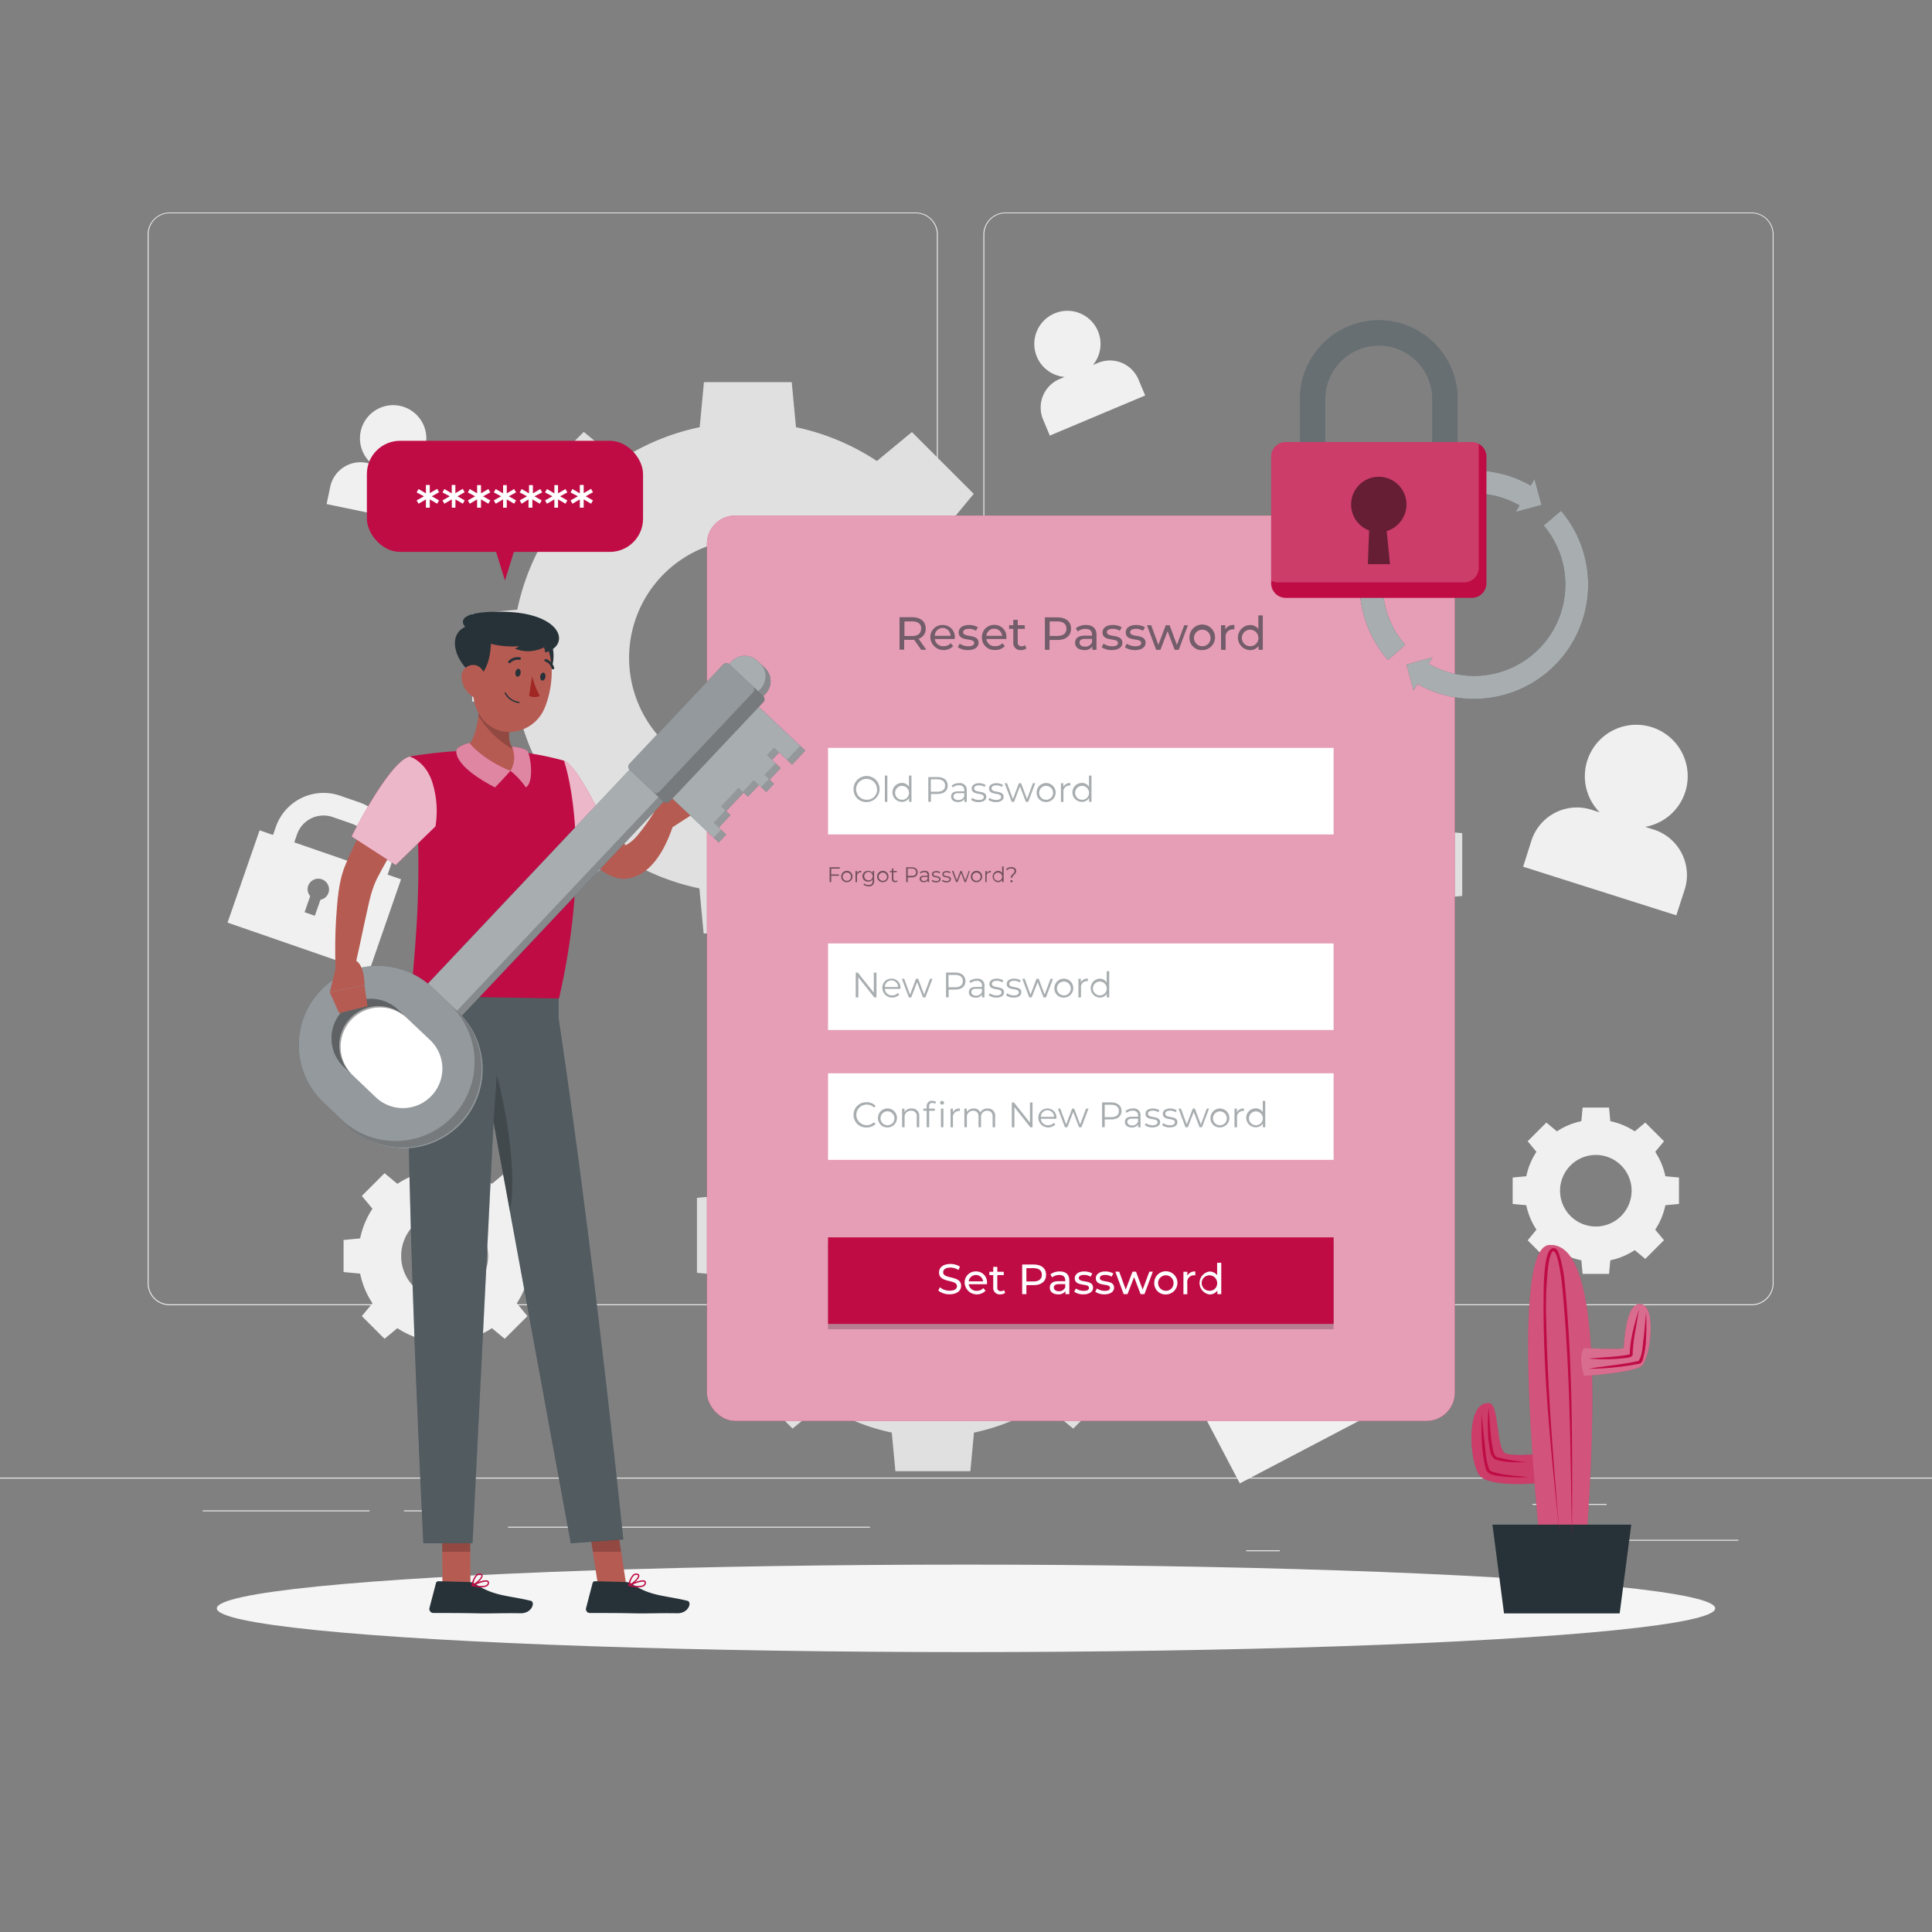 <svg xmlns="http://www.w3.org/2000/svg" viewBox="0 0 500 500"><rect x="0" y="0" width="500" height="500" fill="#808080" stroke="none"/><g id="freepik--background-complete--inject-20"><rect y="382.4" width="500" height="0.25" style="fill:#ebebeb"></rect><rect x="416.78" y="398.49" width="33.12" height="0.25" style="fill:#ebebeb"></rect><rect x="322.53" y="401.21" width="8.69" height="0.25" style="fill:#ebebeb"></rect><rect x="396.59" y="389.21" width="19.19" height="0.25" style="fill:#ebebeb"></rect><rect x="52.46" y="390.89" width="43.19" height="0.25" style="fill:#ebebeb"></rect><rect x="104.56" y="390.89" width="6.33" height="0.25" style="fill:#ebebeb"></rect><rect x="131.47" y="395.11" width="93.68" height="0.25" style="fill:#ebebeb"></rect><path d="M237,337.8H43.91a5.71,5.71,0,0,1-5.7-5.71V60.66A5.71,5.71,0,0,1,43.91,55H237a5.71,5.71,0,0,1,5.71,5.71V332.09A5.71,5.71,0,0,1,237,337.8ZM43.91,55.2a5.46,5.46,0,0,0-5.45,5.46V332.09a5.46,5.46,0,0,0,5.45,5.46H237a5.47,5.47,0,0,0,5.46-5.46V60.66A5.47,5.47,0,0,0,237,55.2Z" style="fill:#ebebeb"></path><path d="M453.31,337.8H260.21a5.72,5.72,0,0,1-5.71-5.71V60.66A5.72,5.72,0,0,1,260.21,55h193.1A5.71,5.71,0,0,1,459,60.66V332.09A5.71,5.71,0,0,1,453.31,337.8ZM260.21,55.2a5.47,5.47,0,0,0-5.46,5.46V332.09a5.47,5.47,0,0,0,5.46,5.46h193.1a5.47,5.47,0,0,0,5.46-5.46V60.66a5.47,5.47,0,0,0-5.46-5.46Z" style="fill:#ebebeb"></path><path d="M253.21,157.82a60.61,60.61,0,0,0-8.71-20.95l7.5-9.06-16-16-9.06,7.5A60.69,60.69,0,0,0,206,110.56l-1.1-11.67H182.18l-1.1,11.67a60.56,60.56,0,0,0-20.94,8.71l-9.06-7.5-16,16,7.5,9.06a60.61,60.61,0,0,0-8.71,20.95l-11.68,1.1v22.67l11.68,1.1a60.69,60.69,0,0,0,8.71,20.95L135,212.7l16,16,9.06-7.5a60.37,60.37,0,0,0,20.94,8.71l1.1,11.68h22.68l1.1-11.68a60.5,60.5,0,0,0,20.95-8.71l9.06,7.5,16-16-7.5-9.06a60.69,60.69,0,0,0,8.71-20.95l11.68-1.1V158.92Zm-29,12.43a30.7,30.7,0,1,1-30.7-30.7A30.69,30.69,0,0,1,224.22,170.25Z" style="fill:#e0e0e0"></path><path d="M318.25,266.65,319,275h16.29l.79-8.39a43.58,43.58,0,0,0,15.05-6.25l6.51,5.39,11.53-11.53-5.39-6.51a43.47,43.47,0,0,0,6.25-15.05l8.39-.79V215.62l-8.39-.79a43.47,43.47,0,0,0-6.25-15.05l5.39-6.51-11.53-11.52-6.51,5.39a43.41,43.41,0,0,0-15.05-6.26l-.79-8.39H319l-.79,8.39a43.49,43.49,0,0,0-15.05,6.26l-6.51-5.39-11.52,11.52,5.39,6.51a43.49,43.49,0,0,0-6.26,15.05l-8.39.79v16.29l8.39.79a43.49,43.49,0,0,0,6.26,15.05l-5.39,6.51,11.52,11.53,6.51-5.39A43.66,43.66,0,0,0,318.25,266.65Zm8.94-20.83a22.06,22.06,0,1,1,22.05-22A22.06,22.06,0,0,1,327.19,245.82Z" style="fill:#e0e0e0"></path><path d="M110.51,346.92l.4,4.28h8.31l.41-4.27a22.27,22.27,0,0,0,7.67-3.2l3.32,2.75,5.88-5.87-2.75-3.32a22.22,22.22,0,0,0,3.19-7.68l4.28-.4V320.9l-4.28-.4a22.22,22.22,0,0,0-3.19-7.68l2.75-3.32-5.88-5.88-3.32,2.75a22.25,22.25,0,0,0-7.67-3.19l-.41-4.28h-8.31l-.4,4.28a22.25,22.25,0,0,0-7.67,3.19l-3.32-2.75-5.88,5.88,2.75,3.32a22,22,0,0,0-3.19,7.68l-4.28.4v8.31l4.28.4a22,22,0,0,0,3.19,7.68l-2.75,3.32,5.88,5.87,3.32-2.75A22.06,22.06,0,0,0,110.51,346.92Zm4.56-10.62a11.25,11.25,0,1,1,11.25-11.25A11.25,11.25,0,0,1,115.07,336.3Z" style="fill:#f0f0f0"></path><path d="M409.25,326.16l.33,3.52h6.84l.33-3.52a18.31,18.31,0,0,0,6.32-2.63l2.73,2.27,4.84-4.84-2.27-2.73a18.23,18.23,0,0,0,2.63-6.32l3.52-.33v-6.84l-3.52-.33a18.31,18.31,0,0,0-2.63-6.32l2.27-2.73-4.84-4.84-2.73,2.27a18.31,18.31,0,0,0-6.32-2.63l-.33-3.52h-6.84l-.33,3.52a18.31,18.31,0,0,0-6.32,2.63l-2.73-2.27-4.84,4.84,2.27,2.73a18.31,18.31,0,0,0-2.63,6.32l-3.52.33v6.84l3.52.33a18.23,18.23,0,0,0,2.63,6.32L395.36,321l4.84,4.84,2.73-2.27A18.31,18.31,0,0,0,409.25,326.16Zm3.75-8.74a9.26,9.26,0,1,1,9.26-9.26A9.27,9.27,0,0,1,413,317.42Z" style="fill:#f0f0f0"></path><path d="M231.73,380.75h19.4l.94-10A51.52,51.52,0,0,0,270,363.31l7.75,6.42L291.45,356,285,348.26a51.67,51.67,0,0,0,7.44-17.92l10-.94V310l-10-.94A51.7,51.7,0,0,0,285,291.15l6.41-7.75-13.72-13.72L270,276.09a51.91,51.91,0,0,0-17.91-7.45l-.94-10h-19.4l-.94,10a51.88,51.88,0,0,0-17.92,7.45l-7.75-6.41L191.4,283.4l6.42,7.75a51.52,51.52,0,0,0-7.45,17.91l-10,.94v19.4l10,.94a51.5,51.5,0,0,0,7.45,17.92L191.4,356l13.72,13.72,7.75-6.42a51.5,51.5,0,0,0,17.92,7.45Zm9.7-34.79a26.26,26.26,0,1,1,26.26-26.26A26.26,26.26,0,0,1,241.43,346Z" style="fill:#e0e0e0"></path><path d="M340.16,345.26l-1-2a13.06,13.06,0,0,0-17.62-5.49l-4.68,2.45a13.08,13.08,0,0,0-5.49,17.63l1,1.95-3.26,1.72,11.75,22.38,34.31-18-11.75-22.39ZM333,362.38l2.05,3.91-2.48,1.31-2.05-3.91a2.72,2.72,0,0,1-2.29-1.43,2.77,2.77,0,1,1,4.9-2.57A2.69,2.69,0,0,1,333,362.38ZM335,348l-17.49,9.18-1-2a7.25,7.25,0,0,1,3.05-9.77l4.67-2.45a7.25,7.25,0,0,1,9.77,3Z" style="fill:#f0f0f0"></path><path d="M100.31,226.35l.73-2.08A13.08,13.08,0,0,0,93,207.65l-5-1.73A13.07,13.07,0,0,0,71.39,214l-.73,2.09-3.47-1.21-8.3,23.89L95.5,251.45l8.29-23.89Zm-17.38,6.51L81.48,237l-2.65-.92,1.45-4.17a2.71,2.71,0,0,1-.53-2.64A2.77,2.77,0,1,1,85,231.1,2.73,2.73,0,0,1,82.93,232.86Zm11.89-8.41L76.16,218l.72-2.09a7.25,7.25,0,0,1,9.21-4.46l5,1.73a7.24,7.24,0,0,1,4.46,9.21Z" style="fill:#f0f0f0"></path><path d="M427.93,214.67l-2.14-.68A13.31,13.31,0,1,0,414,210.24l-2.13-.68a12.37,12.37,0,0,0-15.54,8l-2.14,6.74,39.64,12.59L436,230.2A12.36,12.36,0,0,0,427.93,214.67Z" style="fill:#f0f0f0"></path><path d="M284.19,93.9l-1.33.56a8.57,8.57,0,1,0-7.34,3.09l-1.33.56a8,8,0,0,0-4.26,10.42l1.76,4.2,24.69-10.38-1.77-4.19A8,8,0,0,0,284.19,93.9Z" style="fill:#f0f0f0"></path><path d="M105.5,122l-1.41-.29a8.59,8.59,0,1,0-7.8-1.63l-1.41-.29A8,8,0,0,0,85.46,126l-.93,4.45,26.21,5.46.93-4.45A8,8,0,0,0,105.5,122Z" style="fill:#f0f0f0"></path></g><g id="freepik--Shadow--inject-20"><ellipse id="freepik--path--inject-20" cx="250" cy="416.24" rx="193.89" ry="11.32" style="fill:#f5f5f5"></ellipse></g><g id="freepik--Tab--inject-20"><rect x="182.95" y="133.42" width="193.55" height="234.31" rx="7.32" style="fill:#BF0C45"></rect><rect x="182.95" y="133.42" width="193.55" height="234.31" rx="7.32" style="fill:#fff;isolation:isolate;opacity:0.6"></rect><rect x="214.3" y="277.77" width="130.84" height="22.4" style="fill:#fff"></rect><g style="opacity:0.4"><path d="M220.9,288.53a3.23,3.23,0,0,1,3.36-3.27,3.13,3.13,0,0,1,2.35.94l-.43.43a2.56,2.56,0,0,0-1.9-.76,2.66,2.66,0,1,0,0,5.32,2.53,2.53,0,0,0,1.9-.77l.43.43a3.13,3.13,0,0,1-2.36.94A3.21,3.21,0,0,1,220.9,288.53Z" style="fill:#263238"></path><path d="M227.22,289.33a2.46,2.46,0,1,1,2.46,2.45A2.38,2.38,0,0,1,227.22,289.33Zm4.25,0a1.8,1.8,0,1,0-1.79,1.88A1.76,1.76,0,0,0,231.47,289.33Z" style="fill:#263238"></path><path d="M237.9,288.94v2.8h-.65V289a1.35,1.35,0,0,0-1.45-1.54,1.59,1.59,0,0,0-1.69,1.75v2.53h-.65v-4.83h.62v.89a2,2,0,0,1,1.84-.92A1.85,1.85,0,0,1,237.9,288.94Z" style="fill:#263238"></path><path d="M241.24,284.89a1.55,1.55,0,0,1,1,.3l-.22.49a1.08,1.08,0,0,0-.72-.24c-.55,0-.85.31-.85.91v.56h1.49v.55h-1.47v4.28h-.65v-4.28h-.86v-.55h.86v-.59A1.33,1.33,0,0,1,241.24,284.89Zm3.08.49a.47.47,0,0,1-.48.48.47.47,0,1,1,0-.93A.46.46,0,0,1,244.32,285.38Zm-.81,1.53h.65v4.83h-.65Z" style="fill:#263238"></path><path d="M248.41,286.88v.63h-.16a1.56,1.56,0,0,0-1.62,1.78v2.46H246v-4.83h.62v.95A1.82,1.82,0,0,1,248.41,286.88Z" style="fill:#263238"></path><path d="M257.54,288.94v2.8h-.65V289c0-1-.51-1.54-1.38-1.54a1.56,1.56,0,0,0-1.62,1.75v2.53h-.65V289c0-1-.51-1.54-1.39-1.54a1.57,1.57,0,0,0-1.62,1.75v2.53h-.65v-4.83h.63v.88a2,2,0,0,1,1.77-.91,1.73,1.73,0,0,1,1.71,1,2.1,2.1,0,0,1,1.91-1A1.82,1.82,0,0,1,257.54,288.94Z" style="fill:#263238"></path><path d="M267.22,285.32v6.42h-.56l-4.13-5.21v5.21h-.68v-6.42h.56l4.14,5.21v-5.21Z" style="fill:#263238"></path><path d="M273.37,289.53h-4a1.78,1.78,0,0,0,1.9,1.68,1.87,1.87,0,0,0,1.47-.64l.37.43a2.55,2.55,0,0,1-4.39-1.67,2.32,2.32,0,0,1,2.35-2.45,2.3,2.3,0,0,1,2.34,2.45C273.38,289.38,273.37,289.45,273.37,289.53Zm-4-.49h3.42a1.71,1.71,0,0,0-3.42,0Z" style="fill:#263238"></path><path d="M281.7,286.91l-1.83,4.83h-.61l-1.52-3.95-1.52,3.95h-.62l-1.81-4.83h.62l1.51,4.1,1.55-4.1H278l1.54,4.1,1.53-4.1Z" style="fill:#263238"></path><path d="M290.25,287.52c0,1.37-1,2.19-2.63,2.19H285.9v2h-.68v-6.42h2.4C289.26,285.32,290.25,286.14,290.25,287.52Zm-.68,0c0-1-.68-1.61-2-1.61H285.9v3.21h1.71C288.89,289.12,289.57,288.53,289.57,287.52Z" style="fill:#263238"></path><path d="M295.17,288.75v3h-.62V291a1.82,1.82,0,0,1-1.66.79c-1.09,0-1.76-.57-1.76-1.4S291.6,289,293,289h1.53v-.29c0-.82-.47-1.27-1.37-1.27a2.48,2.48,0,0,0-1.6.56l-.29-.48a3.06,3.06,0,0,1,2-.65A1.71,1.71,0,0,1,295.17,288.75Zm-.65,1.54v-.79H293c-.94,0-1.24.37-1.24.86s.45.91,1.22.91A1.55,1.55,0,0,0,294.52,290.29Z" style="fill:#263238"></path><path d="M296.27,291.19l.3-.52a2.83,2.83,0,0,0,1.71.54c.92,0,1.29-.31,1.29-.78,0-1.26-3.12-.27-3.12-2.18,0-.79.68-1.37,1.9-1.37a3.21,3.21,0,0,1,1.71.45l-.28.52a2.53,2.53,0,0,0-1.43-.41c-.87,0-1.25.34-1.25.79,0,1.31,3.13.33,3.13,2.18,0,.83-.74,1.37-2,1.37A3.25,3.25,0,0,1,296.27,291.19Z" style="fill:#263238"></path><path d="M300.76,291.19l.29-.52a2.89,2.89,0,0,0,1.72.54c.91,0,1.29-.31,1.29-.78,0-1.26-3.13-.27-3.13-2.18,0-.79.68-1.37,1.91-1.37a3.2,3.2,0,0,1,1.7.45l-.28.52a2.5,2.5,0,0,0-1.42-.41c-.87,0-1.26.34-1.26.79,0,1.31,3.13.33,3.13,2.18,0,.83-.73,1.37-2,1.37A3.2,3.2,0,0,1,300.76,291.19Z" style="fill:#263238"></path><path d="M312.9,286.91l-1.83,4.83h-.61l-1.52-3.95-1.52,3.95h-.62L305,286.91h.62l1.51,4.1,1.55-4.1h.56l1.54,4.1,1.53-4.1Z" style="fill:#263238"></path><path d="M313.26,289.33a2.45,2.45,0,1,1,2.46,2.45A2.37,2.37,0,0,1,313.26,289.33Zm4.24,0a1.79,1.79,0,1,0-1.78,1.88A1.76,1.76,0,0,0,317.5,289.33Z" style="fill:#263238"></path><path d="M321.92,286.88v.63h-.15a1.56,1.56,0,0,0-1.62,1.78v2.46h-.66v-4.83h.63v.95A1.82,1.82,0,0,1,321.92,286.88Z" style="fill:#263238"></path><path d="M327.45,284.93v6.81h-.62v-1a2.08,2.08,0,0,1-1.86,1,2.45,2.45,0,0,1,0-4.9,2.1,2.1,0,0,1,1.83.95v-2.9Zm-.64,4.4a1.79,1.79,0,1,0-1.79,1.88A1.76,1.76,0,0,0,326.81,289.33Z" style="fill:#263238"></path></g><rect x="214.3" y="321.61" width="130.84" height="22.4" style="opacity:0.2"></rect><g style="opacity:0.5"><path d="M215.11,224.8v1.5h2v.35h-2v1.63h-.41v-3.83h2.63v.35Z"></path><path d="M217.7,226.84a1.47,1.47,0,1,1,1.47,1.47A1.42,1.42,0,0,1,217.7,226.84Zm2.54,0a1.08,1.08,0,1,0-1.07,1.12A1.05,1.05,0,0,0,220.24,226.84Z"></path><path d="M222.88,225.38v.38h-.09a.93.93,0,0,0-1,1.06v1.47h-.39V225.4h.37V226A1.09,1.09,0,0,1,222.88,225.38Z"></path><path d="M226.22,225.4v2.53a1.26,1.26,0,0,1-1.44,1.44,2,2,0,0,1-1.34-.44l.2-.3a1.69,1.69,0,0,0,1.13.4c.73,0,1.06-.34,1.06-1.05v-.37a1.29,1.29,0,0,1-1.12.56,1.4,1.4,0,1,1,0-2.79,1.32,1.32,0,0,1,1.14.57v-.55Zm-.38,1.37a1.09,1.09,0,1,0-1.09,1.06A1,1,0,0,0,225.84,226.77Z"></path><path d="M227,226.84a1.47,1.47,0,1,1,1.47,1.47A1.42,1.42,0,0,1,227,226.84Zm2.54,0a1.07,1.07,0,1,0-1.07,1.12A1.05,1.05,0,0,0,229.56,226.84Z"></path><path d="M232.27,228.11a1,1,0,0,1-.61.2.76.76,0,0,1-.84-.84v-1.74h-.52v-.33h.52v-.63h.39v.63h.87v.33h-.87v1.72c0,.34.17.52.49.52a.69.69,0,0,0,.43-.14Z"></path><path d="M237.5,225.76c0,.82-.6,1.31-1.57,1.31h-1v1.21h-.41v-3.83h1.44C236.9,224.45,237.5,224.94,237.5,225.76Zm-.41,0c0-.61-.4-1-1.17-1h-1v1.91h1C236.69,226.71,237.09,226.36,237.09,225.76Z"></path><path d="M240.44,226.5v1.78h-.37v-.45a1.09,1.09,0,0,1-1,.48c-.66,0-1.06-.34-1.06-.84s.29-.82,1.12-.82h.91v-.17a.71.71,0,0,0-.81-.76,1.44,1.44,0,0,0-1,.34l-.18-.29a1.81,1.81,0,0,1,1.17-.39A1,1,0,0,1,240.44,226.5Zm-.39.92v-.48h-.9c-.56,0-.74.22-.74.52s.27.54.73.54A.92.92,0,0,0,240.05,227.42Z"></path><path d="M241.1,228l.18-.3a1.72,1.72,0,0,0,1,.32c.55,0,.77-.19.77-.47,0-.75-1.87-.16-1.87-1.3,0-.47.41-.82,1.14-.82a1.88,1.88,0,0,1,1,.27l-.17.31a1.44,1.44,0,0,0-.85-.25c-.52,0-.75.2-.75.48,0,.78,1.87.19,1.87,1.3,0,.5-.44.82-1.19.82A1.9,1.9,0,0,1,241.1,228Z"></path><path d="M243.78,228l.18-.3a1.74,1.74,0,0,0,1,.32c.55,0,.77-.19.77-.47,0-.75-1.86-.16-1.86-1.3,0-.47.4-.82,1.13-.82a1.88,1.88,0,0,1,1,.27l-.17.31a1.44,1.44,0,0,0-.85-.25c-.52,0-.75.2-.75.48,0,.78,1.87.19,1.87,1.3,0,.5-.44.82-1.19.82A1.9,1.9,0,0,1,243.78,228Z"></path><path d="M251,225.4,250,228.28h-.37l-.91-2.36-.91,2.36h-.37l-1.08-2.88h.37l.9,2.45.93-2.45h.33l.92,2.45.92-2.45Z"></path><path d="M251.25,226.84a1.47,1.47,0,1,1,1.47,1.47A1.42,1.42,0,0,1,251.25,226.84Zm2.54,0a1.07,1.07,0,1,0-1.07,1.12A1.05,1.05,0,0,0,253.79,226.84Z"></path><path d="M256.43,225.38v.38h-.09a.93.93,0,0,0-1,1.06v1.47H255V225.4h.37V226A1.09,1.09,0,0,1,256.43,225.38Z"></path><path d="M259.74,224.22v4.06h-.38v-.57a1.23,1.23,0,0,1-1.11.6,1.47,1.47,0,0,1,0-2.93,1.27,1.27,0,0,1,1.1.57v-1.73Zm-.39,2.62a1.07,1.07,0,1,0-1.07,1.12A1.05,1.05,0,0,0,259.35,226.84Z"></path><path d="M262.57,225.43c0-.4-.32-.67-.88-.67a1.27,1.27,0,0,0-1.05.44l-.29-.22a1.69,1.69,0,0,1,1.37-.57c.76,0,1.26.37,1.26,1,0,.93-1,1-1,1.76h-.4C261.57,226.23,262.57,226.14,262.57,225.43ZM261.49,228a.29.29,0,0,1,.57,0,.29.29,0,1,1-.57,0Z"></path></g><rect x="214.3" y="320.23" width="130.84" height="22.4" style="fill:#BF0C45"></rect><path d="M242.83,334l.41-.86a3.91,3.91,0,0,0,2.53.89c1.32,0,1.89-.51,1.89-1.18,0-1.87-4.64-.69-4.64-3.54,0-1.18.92-2.19,2.93-2.19a4.52,4.52,0,0,1,2.47.68l-.36.87a4,4,0,0,0-2.11-.62c-1.3,0-1.86.55-1.86,1.22,0,1.87,4.65.7,4.65,3.51,0,1.18-1,2.18-3,2.18A4.54,4.54,0,0,1,242.83,334Z" style="fill:#fff"></path><path d="M255.41,332.36H250.7a2,2,0,0,0,2.11,1.7,2.18,2.18,0,0,0,1.67-.7l.58.68a3.16,3.16,0,0,1-5.41-2,2.85,2.85,0,0,1,2.91-3,2.8,2.8,0,0,1,2.87,3C255.43,332.13,255.42,332.26,255.41,332.36Zm-4.71-.75h3.73a1.88,1.88,0,0,0-3.73,0Z" style="fill:#fff"></path><path d="M260.16,334.58a2,2,0,0,1-1.27.4,1.66,1.66,0,0,1-1.84-1.82V330h-1v-.86h1v-1.27h1.05v1.27h1.67V330H258.1v3.15a.85.85,0,0,0,.91,1,1.28,1.28,0,0,0,.82-.27Z" style="fill:#fff"></path><path d="M270.73,329.92c0,1.67-1.21,2.67-3.2,2.67h-1.9v2.33h-1.09v-7.67h3C269.52,327.25,270.73,328.25,270.73,329.92Zm-1.1,0c0-1.1-.73-1.72-2.13-1.72h-1.87v3.44h1.87C268.9,331.64,269.63,331,269.63,329.92Z" style="fill:#fff"></path><path d="M276.74,331.41v3.51h-1v-.77a2.17,2.17,0,0,1-1.91.83c-1.31,0-2.14-.7-2.14-1.71s.6-1.7,2.33-1.7h1.67v-.2c0-.89-.52-1.41-1.56-1.41a3,3,0,0,0-1.84.63l-.44-.79a3.88,3.88,0,0,1,2.4-.75C275.84,329.05,276.74,329.82,276.74,331.41Zm-1.05,1.73v-.81h-1.63c-1,0-1.33.41-1.33.9s.48.94,1.28.94A1.69,1.69,0,0,0,275.69,333.14Z" style="fill:#fff"></path><path d="M278,334.3l.44-.83a3.72,3.72,0,0,0,2,.6c1,0,1.38-.29,1.38-.79,0-1.3-3.67-.17-3.67-2.48,0-1,.93-1.75,2.42-1.75a4.21,4.21,0,0,1,2.12.53l-.45.83a3,3,0,0,0-1.68-.46c-.92,0-1.37.34-1.37.8,0,1.37,3.69.25,3.69,2.51,0,1.05-1,1.72-2.51,1.72A4.13,4.13,0,0,1,278,334.3Z" style="fill:#fff"></path><path d="M283.45,334.3l.44-.83a3.72,3.72,0,0,0,2,.6c1,0,1.38-.29,1.38-.79,0-1.3-3.67-.17-3.67-2.48,0-1,.93-1.75,2.42-1.75a4.2,4.2,0,0,1,2.11.53l-.45.83a3,3,0,0,0-1.67-.46c-.92,0-1.37.34-1.37.8,0,1.37,3.68.25,3.68,2.51,0,1.05-1,1.72-2.51,1.72A4.15,4.15,0,0,1,283.45,334.3Z" style="fill:#fff"></path><path d="M298.35,329.11l-2.17,5.81h-1l-1.68-4.41-1.7,4.41h-1l-2.15-5.81h1l1.69,4.62,1.75-4.62H294l1.72,4.64,1.73-4.64Z" style="fill:#fff"></path><path d="M298.72,332a3,3,0,1,1,3,3A2.89,2.89,0,0,1,298.72,332Zm5,0a2,2,0,1,0-1.95,2.05A1.91,1.91,0,0,0,303.7,332Z" style="fill:#fff"></path><path d="M309.34,329.05v1h-.24a1.73,1.73,0,0,0-1.83,2v2.9h-1v-5.81h1v1A2.22,2.22,0,0,1,309.34,329.05Z" style="fill:#fff"></path><path d="M316.06,326.79v8.13h-1V334a2.46,2.46,0,0,1-2.07,1,3,3,0,0,1,0-5.93,2.47,2.47,0,0,1,2,.94v-3.2ZM315,332a2,2,0,1,0-1.95,2.05A1.91,1.91,0,0,0,315,332Z" style="fill:#fff"></path><g style="opacity:0.6"><path d="M238.41,168.17l-1.81-2.58c-.17,0-.35,0-.53,0H234v2.55h-1.2v-8.4h3.27c2.18,0,3.5,1.11,3.5,2.93a2.65,2.65,0,0,1-1.84,2.65l2,2.82Zm0-5.47c0-1.2-.8-1.88-2.34-1.88h-2v3.78h2C237.57,164.6,238.37,163.9,238.37,162.7Z" style="fill:#263238"></path><path d="M247.07,165.38h-5.15a2.14,2.14,0,0,0,2.3,1.85,2.37,2.37,0,0,0,1.83-.76l.64.74a3.46,3.46,0,0,1-5.92-2.22,3.11,3.11,0,0,1,3.19-3.24A3.07,3.07,0,0,1,247.1,165,2.26,2.26,0,0,1,247.07,165.38Zm-5.15-.83H246a2,2,0,0,0-4.07,0Z" style="fill:#263238"></path><path d="M247.89,167.5l.48-.91a4.13,4.13,0,0,0,2.23.66c1.07,0,1.51-.33,1.51-.87,0-1.42-4-.19-4-2.72,0-1.14,1-1.91,2.65-1.91a4.62,4.62,0,0,1,2.31.58l-.49.91a3.33,3.33,0,0,0-1.83-.5c-1,0-1.5.37-1.5.87,0,1.5,4,.28,4,2.75,0,1.15-1.06,1.88-2.75,1.88A4.59,4.59,0,0,1,247.89,167.5Z" style="fill:#263238"></path><path d="M260.43,165.38h-5.16a2.16,2.16,0,0,0,2.3,1.85,2.39,2.39,0,0,0,1.84-.76l.64.74a3.22,3.22,0,0,1-2.51,1,3.18,3.18,0,0,1-3.42-3.25,3.12,3.12,0,0,1,3.19-3.24,3.06,3.06,0,0,1,3.14,3.28C260.45,165.12,260.44,165.27,260.43,165.38Zm-5.16-.83h4.08a2.05,2.05,0,0,0-4.08,0Z" style="fill:#263238"></path><path d="M265.63,167.8a2.18,2.18,0,0,1-1.39.44,1.82,1.82,0,0,1-2-2v-3.49h-1.08v-.95h1.08v-1.39h1.15v1.39h1.82v.95h-1.82v3.44a.94.94,0,0,0,1,1.07,1.48,1.48,0,0,0,.9-.3Z" style="fill:#263238"></path><path d="M277.19,162.7c0,1.82-1.32,2.93-3.5,2.93h-2.07v2.54h-1.2v-8.4h3.27C275.87,159.77,277.19,160.88,277.19,162.7Zm-1.2,0c0-1.2-.8-1.88-2.34-1.88h-2v3.76h2C275.19,164.58,276,163.9,276,162.7Z" style="fill:#263238"></path><path d="M283.77,164.33v3.84h-1.09v-.84a2.36,2.36,0,0,1-2.09.91c-1.44,0-2.35-.77-2.35-1.87s.66-1.86,2.55-1.86h1.83v-.23c0-1-.57-1.53-1.71-1.53a3.2,3.2,0,0,0-2,.68l-.48-.86a4.23,4.23,0,0,1,2.63-.82C282.79,161.75,283.77,162.59,283.77,164.33Zm-1.15,1.9v-.89h-1.78c-1.14,0-1.46.44-1.46,1s.53,1,1.4,1A1.84,1.84,0,0,0,282.62,166.23Z" style="fill:#263238"></path><path d="M285.1,167.5l.48-.91a4.13,4.13,0,0,0,2.23.66c1.07,0,1.52-.33,1.52-.87,0-1.42-4-.19-4-2.72,0-1.14,1-1.91,2.65-1.91a4.59,4.59,0,0,1,2.31.58l-.49.91a3.31,3.31,0,0,0-1.83-.5c-1,0-1.5.37-1.5.87,0,1.5,4,.28,4,2.75,0,1.15-1.06,1.88-2.75,1.88A4.62,4.62,0,0,1,285.1,167.5Z" style="fill:#263238"></path><path d="M291.12,167.5l.48-.91a4.11,4.11,0,0,0,2.23.66c1.06,0,1.51-.33,1.51-.87,0-1.42-4-.19-4-2.72,0-1.14,1-1.91,2.65-1.91a4.66,4.66,0,0,1,2.32.58l-.5.91a3.31,3.31,0,0,0-1.83-.5c-1,0-1.5.37-1.5.87,0,1.5,4,.28,4,2.75,0,1.15-1.06,1.88-2.75,1.88A4.56,4.56,0,0,1,291.12,167.5Z" style="fill:#263238"></path><path d="M307.43,161.81l-2.37,6.36H304l-1.83-4.82-1.86,4.82h-1.11l-2.36-6.36h1.09l1.85,5.07,1.92-5.07h1l1.88,5.09,1.9-5.09Z" style="fill:#263238"></path><path d="M307.83,165a3.31,3.31,0,1,1,3.31,3.25A3.17,3.17,0,0,1,307.83,165Zm5.45,0a2.14,2.14,0,1,0-2.14,2.24A2.09,2.09,0,0,0,313.28,165Z" style="fill:#263238"></path><path d="M319.46,161.75v1.12h-.27a1.89,1.89,0,0,0-2,2.14v3.17H316v-6.36h1.1v1.07A2.44,2.44,0,0,1,319.46,161.75Z" style="fill:#263238"></path><path d="M326.81,159.27v8.9h-1.1v-1a2.69,2.69,0,0,1-2.27,1.08,3.25,3.25,0,0,1,0-6.49,2.72,2.72,0,0,1,2.22,1v-3.5ZM325.67,165a2.14,2.14,0,1,0-2.13,2.24A2.09,2.09,0,0,0,325.67,165Z" style="fill:#263238"></path></g><rect x="214.3" y="244.16" width="130.84" height="22.4" style="fill:#fff"></rect><g style="opacity:0.4"><path d="M226.83,251.71v6.42h-.56l-4.13-5.21v5.21h-.68v-6.42H222l4.14,5.21v-5.21Z" style="fill:#263238"></path><path d="M233,255.92h-4a1.78,1.78,0,0,0,1.9,1.68,1.89,1.89,0,0,0,1.47-.63l.37.42a2.55,2.55,0,0,1-4.39-1.67,2.32,2.32,0,0,1,2.35-2.45,2.3,2.3,0,0,1,2.34,2.45C233,255.78,233,255.85,233,255.92Zm-4-.48h3.42a1.71,1.71,0,0,0-3.42,0Z" style="fill:#263238"></path><path d="M241.31,253.31l-1.82,4.82h-.62l-1.52-3.95-1.52,3.95h-.62l-1.81-4.82H234l1.51,4.1,1.55-4.1h.56l1.54,4.1,1.53-4.1Z" style="fill:#263238"></path><path d="M249.86,253.91c0,1.37-1,2.2-2.62,2.2h-1.73v2h-.68v-6.42h2.41C248.87,251.71,249.86,252.54,249.86,253.91Zm-.68,0c0-1-.68-1.61-2-1.61h-1.71v3.21h1.71C248.5,255.51,249.18,254.92,249.18,253.91Z" style="fill:#263238"></path><path d="M254.78,255.14v3h-.62v-.75a1.8,1.8,0,0,1-1.66.8c-1.09,0-1.76-.57-1.76-1.4s.48-1.37,1.86-1.37h1.53v-.29a1.18,1.18,0,0,0-1.36-1.28,2.44,2.44,0,0,0-1.61.57l-.29-.49a3.06,3.06,0,0,1,2-.65A1.71,1.71,0,0,1,254.78,255.14Zm-.65,1.54v-.79h-1.51c-.94,0-1.24.37-1.24.87s.45.91,1.22.91A1.54,1.54,0,0,0,254.13,256.68Z" style="fill:#263238"></path><path d="M255.88,257.58l.3-.51a2.9,2.9,0,0,0,1.71.54c.92,0,1.3-.31,1.3-.79,0-1.26-3.13-.26-3.13-2.17,0-.79.68-1.38,1.91-1.38a3.3,3.3,0,0,1,1.7.45l-.28.52a2.52,2.52,0,0,0-1.42-.41c-.88,0-1.26.34-1.26.8,0,1.3,3.13.32,3.13,2.17,0,.84-.74,1.38-2,1.38A3.25,3.25,0,0,1,255.88,257.58Z" style="fill:#263238"></path><path d="M260.37,257.58l.29-.51a3,3,0,0,0,1.72.54c.91,0,1.29-.31,1.29-.79,0-1.26-3.13-.26-3.13-2.17,0-.79.68-1.38,1.91-1.38a3.36,3.36,0,0,1,1.71.45l-.29.52a2.48,2.48,0,0,0-1.42-.41c-.87,0-1.26.34-1.26.8,0,1.3,3.13.32,3.13,2.17,0,.84-.73,1.38-2,1.38A3.2,3.2,0,0,1,260.37,257.58Z" style="fill:#263238"></path><path d="M272.51,253.31l-1.82,4.82h-.62l-1.52-3.95L267,258.13h-.62l-1.81-4.82h.62l1.51,4.1,1.55-4.1h.56l1.54,4.1,1.53-4.1Z" style="fill:#263238"></path><path d="M272.87,255.72a2.45,2.45,0,1,1,2.46,2.46A2.37,2.37,0,0,1,272.87,255.72Zm4.24,0a1.79,1.79,0,1,0-1.78,1.88A1.76,1.76,0,0,0,277.11,255.72Z" style="fill:#263238"></path><path d="M281.54,253.27v.64h-.16a1.55,1.55,0,0,0-1.62,1.77v2.46h-.66v-4.82h.63v.94A1.82,1.82,0,0,1,281.54,253.27Z" style="fill:#263238"></path><path d="M287.06,251.33v6.8h-.62v-.95a2.08,2.08,0,0,1-1.86,1,2.46,2.46,0,0,1,0-4.91,2.09,2.09,0,0,1,1.83,1v-2.9Zm-.64,4.39a1.79,1.79,0,1,0-1.79,1.88A1.76,1.76,0,0,0,286.42,255.72Z" style="fill:#263238"></path></g><rect x="214.3" y="193.55" width="130.84" height="22.4" style="fill:#fff"></rect><g style="opacity:0.4"><path d="M220.9,204.31a3.37,3.37,0,1,1,3.37,3.26A3.23,3.23,0,0,1,220.9,204.31Zm6.06,0a2.7,2.7,0,1,0-2.69,2.66A2.6,2.6,0,0,0,227,204.31Z" style="fill:#263238"></path><path d="M229,200.71h.65v6.81H229Z" style="fill:#263238"></path><path d="M235.89,200.71v6.81h-.62v-1a2.1,2.1,0,0,1-1.86,1,2.45,2.45,0,0,1,0-4.9,2.1,2.1,0,0,1,1.83,1v-2.9Zm-.64,4.39a1.8,1.8,0,1,0-1.79,1.88A1.77,1.77,0,0,0,235.25,205.1Z" style="fill:#263238"></path><path d="M245.27,203.3c0,1.36-1,2.19-2.62,2.19h-1.72v2h-.68V201.1h2.4C244.28,201.1,245.27,201.92,245.27,203.3Zm-.68,0c0-1-.68-1.62-2-1.62h-1.7v3.21h1.7C243.91,204.89,244.59,204.31,244.59,203.3Z" style="fill:#263238"></path><path d="M250.2,204.53v3h-.63v-.76a1.8,1.8,0,0,1-1.66.8c-1.09,0-1.76-.57-1.76-1.4s.48-1.37,1.86-1.37h1.54v-.29c0-.83-.47-1.28-1.37-1.28a2.48,2.48,0,0,0-1.61.57l-.29-.48a3,3,0,0,1,2-.65A1.72,1.72,0,0,1,250.2,204.53Zm-.65,1.54v-.79H248c-.93,0-1.24.37-1.24.86s.45.91,1.22.91A1.55,1.55,0,0,0,249.55,206.07Z" style="fill:#263238"></path><path d="M251.3,207l.29-.52a2.89,2.89,0,0,0,1.72.54c.91,0,1.29-.31,1.29-.78,0-1.26-3.13-.27-3.13-2.18,0-.79.68-1.37,1.91-1.37a3.27,3.27,0,0,1,1.71.45l-.29.52a2.48,2.48,0,0,0-1.42-.41c-.87,0-1.26.33-1.26.79,0,1.31,3.13.32,3.13,2.18,0,.83-.73,1.37-2,1.37A3.2,3.2,0,0,1,251.3,207Z" style="fill:#263238"></path><path d="M255.78,207l.3-.52a2.83,2.83,0,0,0,1.71.54c.92,0,1.29-.31,1.29-.78,0-1.26-3.12-.27-3.12-2.18,0-.79.68-1.37,1.9-1.37a3.21,3.21,0,0,1,1.71.45l-.28.52a2.53,2.53,0,0,0-1.43-.41c-.87,0-1.25.33-1.25.79,0,1.31,3.13.32,3.13,2.18,0,.83-.74,1.37-2,1.37A3.25,3.25,0,0,1,255.78,207Z" style="fill:#263238"></path><path d="M267.92,202.69l-1.82,4.83h-.61l-1.53-4-1.52,4h-.61L260,202.69h.62l1.52,4.1,1.55-4.1h.56l1.54,4.1,1.53-4.1Z" style="fill:#263238"></path><path d="M268.28,205.1a2.46,2.46,0,1,1,2.46,2.46A2.37,2.37,0,0,1,268.28,205.1Zm4.25,0a1.8,1.8,0,1,0-1.79,1.88A1.76,1.76,0,0,0,272.53,205.1Z" style="fill:#263238"></path><path d="M277,202.66v.63h-.16a1.56,1.56,0,0,0-1.62,1.78v2.46h-.65v-4.83h.62v.95A1.83,1.83,0,0,1,277,202.66Z" style="fill:#263238"></path><path d="M282.48,200.71v6.81h-.62v-1a2.11,2.11,0,0,1-1.87,1,2.45,2.45,0,0,1,0-4.9,2.13,2.13,0,0,1,1.84,1v-2.9Zm-.64,4.39a1.8,1.8,0,1,0-1.79,1.88A1.77,1.77,0,0,0,281.84,205.1Z" style="fill:#263238"></path></g></g><g id="freepik--Plant--inject-20"><path d="M398.56,376.19s-6.18.82-8.82,0-1.65-12.8-4.34-13.05c-6.21-.57-5.15,15.34-2.51,18.69s16.23,1.93,16.23,1.93Z" style="fill:#BF0C45"></path><path d="M398.56,376.19s-6.18.82-8.82,0-1.65-12.8-4.34-13.05c-6.21-.57-5.15,15.34-2.51,18.69s16.23,1.93,16.23,1.93Z" style="fill:#fff;isolation:isolate;opacity:0.2"></path><path d="M399.07,404.4s-9.15-81.24,1.77-82.17,13.56,27.71,9.34,81.14Z" style="fill:#BF0C45"></path><path d="M399.07,404.4s-9.15-81.24,1.77-82.17,13.56,27.71,9.34,81.14Z" style="fill:#fff;isolation:isolate;opacity:0.3"></path><polygon points="386.24 394.57 422.17 394.57 419.17 417.55 389.24 417.55 386.24 394.57" style="fill:#263238"></polygon><path d="M409.92,348.86s10,.53,10.25,0,.3-12,4.52-11.35,2.37,14.52,0,16.13-14.77,2.48-14.77,2.48S408.26,351,409.92,348.86Z" style="fill:#BF0C45"></path><path d="M409.92,348.86s10,.53,10.25,0,.3-12,4.52-11.35,2.37,14.52,0,16.13-14.77,2.48-14.77,2.48S408.26,351,409.92,348.86Z" style="fill:#fff;isolation:isolate;opacity:0.4"></path><path d="M403.61,397c-2.21-21.67-4.61-43.45-4.06-65.26.16-1.67.27-9.85,3.05-8.6a2.66,2.66,0,0,1,.79,1.12,35.1,35.1,0,0,1,1.6,8.11c2.1,21.72,1.94,43.58,1.83,65.37-.41-21.77-.44-43.61-2.57-65.28-.28-2.65-1.88-14.28-3.51-5.29a95.13,95.13,0,0,0-.59,13.92c.37,18.67,1.88,37.3,3.46,55.91Z" style="fill:#BF0C45"></path><path d="M411.17,351.59c2.92-.28,8.12-.46,10.62-1.11,0-3.43,1.21-8.09,2.44-11.74-.35,1.63-.69,4-1,5.71a41.88,41.88,0,0,0-.72,6.24c-.16.49-.77.58-1.16.68a45.27,45.27,0,0,1-10.21.22Z" style="fill:#BF0C45"></path><path d="M411.17,354.24c4.17-.77,8.82-1.07,12.91-2.05,1.06-1.68,1-4.05,1.3-6,.24-2.18.42-4.37.63-6.56a63.37,63.37,0,0,1,0,6.61,21.86,21.86,0,0,1-.9,5.8,1.6,1.6,0,0,1-.67.86,71.63,71.63,0,0,1-13.24,1.34Z" style="fill:#BF0C45"></path><path d="M395.48,378.41c-2.88.06-5.86.2-8.65-.76a3.65,3.65,0,0,1-1.22-2.36,28.69,28.69,0,0,1-.54-5.52,48.24,48.24,0,0,1,.19-5.51c.14,1.83.25,3.66.41,5.48a43.23,43.23,0,0,0,.7,5.38c.21.82.41,1.85,1.08,2a48.91,48.91,0,0,0,8,1.31Z" style="fill:#BF0C45"></path><path d="M383.42,365.71l.65,6.39c.4,2.79.33,5.83,1.44,8.41a2.45,2.45,0,0,0,.57.32c3,1,6.27,1.07,9.4,1.44a44.71,44.71,0,0,1-6.44-.13c-1.48-.25-4-.2-4.51-2-1.24-4.71-1.17-9.64-1.11-14.47Z" style="fill:#BF0C45"></path></g><g id="freepik--Icon--inject-20"><path d="M361,139.57a23.65,23.65,0,0,1,32.25-8.76l-1,1.69,6.7-1.82-1.82-6.7-1,1.68a29.56,29.56,0,0,0-36.92,45.14l4.46-3.91A23.62,23.62,0,0,1,361,139.57Z" style="fill:#263238"></path><path d="M404,132.19,399.5,136a23.63,23.63,0,0,1-29.77,35.79l1-1.69L364,172l1.82,6.7,1-1.69A29.57,29.57,0,0,0,404,132.19Z" style="fill:#263238"></path><g style="isolation:isolate;opacity:0.6"><path d="M361,139.57a23.65,23.65,0,0,1,32.25-8.76l-1,1.69,6.7-1.82-1.82-6.7-1,1.68a29.56,29.56,0,0,0-36.92,45.14l4.46-3.91A23.62,23.62,0,0,1,361,139.57Z" style="fill:#fff"></path><path d="M404,132.19,399.5,136a23.63,23.63,0,0,1-29.77,35.79l1-1.69L364,172l1.82,6.7,1-1.69A29.57,29.57,0,0,0,404,132.19Z" style="fill:#fff"></path></g></g><g id="freepik--Padlock--inject-20"><path d="M377.22,123.29H370.7v-20a13.87,13.87,0,0,0-27.74,0v20h-6.52v-20a20.39,20.39,0,0,1,40.78,0Z" style="fill:#263238"></path><g style="opacity:0.3"><path d="M377.22,123.29H370.7v-20a13.87,13.87,0,0,0-27.74,0v20h-6.52v-20a20.39,20.39,0,0,1,40.78,0Z" style="fill:#fff"></path></g><path d="M384.69,118.2v32.73a3.8,3.8,0,0,1-3.8,3.8H332.75a3.79,3.79,0,0,1-3.78-3.8V118.2a3.79,3.79,0,0,1,3.78-3.8h48.14a3.65,3.65,0,0,1,1.8.46A3.77,3.77,0,0,1,384.69,118.2Z" style="fill:#BF0C45"></path><path d="M382.69,114.86v32.07a3.79,3.79,0,0,1-3.8,3.79H330.75a3.7,3.7,0,0,1-1.78-.45V118.2a3.79,3.79,0,0,1,3.78-3.8h48.14A3.65,3.65,0,0,1,382.69,114.86Z" style="fill:#fff;isolation:isolate;opacity:0.2"></path><path d="M364,130.46a7.17,7.17,0,1,0-9.67,6.82L354,146h5.73l-.85-8.55A7.27,7.27,0,0,0,364,130.46Z" style="opacity:0.5"></path></g><g id="freepik--speech-bubble--inject-20"><polygon points="127.37 139.57 130.69 150.24 134 139.57 127.37 139.57" style="fill:#BF0C45"></polygon><rect x="94.95" y="114.08" width="71.47" height="28.75" rx="8.59" style="fill:#BF0C45"></rect><path d="M111.75,128.44l1.88,1.06-.49.86-1.91-1.12,0,2.15h-1v-2.15l-1.91,1.12-.49-.86,1.9-1.06-1.9-1,.49-.88,1.91,1.12V125.5h1l0,2.13,1.91-1.12.49.88Z" style="fill:#fff"></path><path d="M118.39,128.44l1.88,1.06-.49.86-1.91-1.12v2.15h-.94v-2.15L115,130.36l-.49-.86,1.9-1.06-1.9-1,.49-.88,1.91,1.12V125.5h.94v2.13l1.91-1.12.49.88Z" style="fill:#fff"></path><path d="M125,128.44l1.88,1.06-.49.86-1.91-1.12v2.15h-1l0-2.15-1.91,1.12-.49-.86,1.89-1.06-1.89-1,.49-.88,1.91,1.12,0-2.13h1v2.13l1.91-1.12.49.88Z" style="fill:#fff"></path><path d="M131.67,128.44l1.88,1.06-.49.86-1.91-1.12v2.15h-.95l0-2.15-1.91,1.12-.49-.86,1.89-1.06-1.89-1,.49-.88,1.91,1.12,0-2.13h.95v2.13l1.91-1.12.49.88Z" style="fill:#fff"></path><path d="M138.31,128.44l1.88,1.06-.49.86-1.92-1.12,0,2.15h-1l0-2.15L135,130.36l-.5-.86,1.9-1.06-1.9-1,.5-.88,1.91,1.12,0-2.13h1l0,2.13,1.92-1.12.49.88Z" style="fill:#fff"></path><path d="M144.94,128.44l1.89,1.06-.49.86-1.92-1.12,0,2.15h-.95l0-2.15-1.92,1.12-.49-.86,1.9-1.06-1.9-1,.49-.88,1.92,1.12,0-2.13h.95l0,2.13,1.92-1.12.49.88Z" style="fill:#fff"></path><path d="M151.58,128.44l1.88,1.06-.49.86-1.91-1.12,0,2.15h-1v-2.15l-1.91,1.12-.49-.86,1.9-1.06-1.9-1,.49-.88,1.91,1.12V125.5h1l0,2.13,1.91-1.12.49.88Z" style="fill:#fff"></path></g><g id="freepik--Character--inject-20"><path d="M174.07,214.07l6.1-3.95-6.87-4.22s-5.23,3.85-3.13,6.46Z" style="fill:#b55b52"></path><polygon points="183.3 203.63 176.16 202.01 173.3 205.9 180.17 210.12 183.3 203.63" style="fill:#b55b52"></polygon><path d="M149,201.25c3.86,5.84,7.73,12.94,13,17.49.1.08.06,0-.33,0-.2.05-.1.15.31,0a10.69,10.69,0,0,0,3.11-2.68,51.65,51.65,0,0,0,5.2-7.59c.07-.11,0,0,0,.12a2,2,0,0,0,0,.55c.09.09-.23-.17.39,1.2a2.66,2.66,0,0,0,2.73,1.13,2.44,2.44,0,0,0,1.59-1.15s0,0,0,0a4.3,4.3,0,0,0-.42.59L170.1,209a4,4,0,0,1,.76-1.75,2.66,2.66,0,0,1,1.37-.82,2.69,2.69,0,0,1,2.75,1.14c.62,1.38.31,1.12.4,1.22a3.69,3.69,0,0,1-.09.95c-1.57,6.67-5.67,17.66-14.17,17.72-6-.55-10.55-7.14-13.92-11.3a103.24,103.24,0,0,1-6.6-10l8.35-4.9Z" style="fill:#b55b52"></path><path d="M145.92,196.86c4,1.32,12.11,19.75,12.11,19.75l-13.78,6.54S141.45,208.67,142,204A11,11,0,0,1,145.92,196.86Z" style="fill:#BF0C45"></path><path d="M145.92,196.86c4,1.32,12.11,19.75,12.11,19.75l-13.78,6.54S141.45,208.67,142,204A11,11,0,0,1,145.92,196.86Z" style="fill:#fff;opacity:0.7"></path><polygon points="162.12 410.53 155.1 412.52 153.43 401.59 152.53 395.75 159.55 393.76 160.75 401.59 162.12 410.53" style="fill:#b55b52"></polygon><polygon points="121.76 411.1 114.52 412.06 114.45 401.59 114.4 395.08 121.65 394.14 121.7 401.59 121.76 411.1" style="fill:#b55b52"></polygon><polygon points="121.65 394.14 121.7 401.59 114.45 401.59 114.4 395.08 121.65 394.14" style="opacity:0.2"></polygon><polygon points="160.75 401.59 153.43 401.59 152.53 395.75 159.55 393.76 160.75 401.59" style="opacity:0.2"></polygon><path d="M162,409.43l-8-.21a.64.64,0,0,0-.64.48l-1.67,6.42a1,1,0,0,0,1,1.32c2.88,0,7,0,10.65.07,4.23.12,6.92-.09,11.88,0,3,.08,3.93-2.91,2.69-3.22-5.67-1.4-9.37-1.12-14.2-4.28A3.34,3.34,0,0,0,162,409.43Z" style="fill:#263238"></path><path d="M162.61,410.32a.17.17,0,0,1,.09-.18c.34-.16,3.33-1.57,4.2-1.05a.54.54,0,0,1,.27.47,1,1,0,0,1-.36.83c-.82.68-2.9.34-4.07.07h0A.16.16,0,0,1,162.61,410.32Zm.71-.08c1.61.31,2.81.27,3.27-.12a.6.6,0,0,0,.23-.54.2.2,0,0,0-.1-.19l-.06,0C166.11,409.16,164.5,409.72,163.32,410.24Z" style="fill:#BF0C45"></path><path d="M162.67,410.43a.14.14,0,0,1-.06-.15,4.87,4.87,0,0,1,1.23-2.77,1.24,1.24,0,0,1,1-.27c.47.06.6.3.63.5.1.82-1.7,2.35-2.6,2.72a.24.24,0,0,1-.12,0Zm2.09-2.85a.93.93,0,0,0-.71.2,4,4,0,0,0-1,2.21c.92-.51,2.15-1.71,2.08-2.21,0,0,0-.11-.15-.16Z" style="fill:#BF0C45"></path><path d="M121.47,409.43l-8-.21a.64.64,0,0,0-.64.48l-1.68,6.42a1.05,1.05,0,0,0,1,1.32c2.87,0,7,0,10.65.07,4.23.12,6.91-.09,11.87,0,3,.08,3.94-2.91,2.69-3.22-5.66-1.4-9.37-1.12-14.19-4.28A3.37,3.37,0,0,0,121.47,409.43Z" style="fill:#263238"></path><path d="M122,410.32a.17.17,0,0,1,.1-.18c.34-.16,3.32-1.57,4.19-1.05a.54.54,0,0,1,.27.47,1,1,0,0,1-.35.83c-.83.68-2.91.34-4.08.07h0A.18.18,0,0,1,122,410.32Zm.72-.08c1.6.31,2.81.27,3.27-.12a.62.62,0,0,0,.23-.54.22.22,0,0,0-.11-.19l-.06,0C125.55,409.16,123.94,409.72,122.76,410.24Z" style="fill:#BF0C45"></path><path d="M122.11,410.43a.15.15,0,0,1-.07-.15,4.9,4.9,0,0,1,1.24-2.77,1.23,1.23,0,0,1,1-.27c.47.06.6.3.62.5.11.82-1.7,2.35-2.59,2.72a.29.29,0,0,1-.13,0Zm2.09-2.85a.92.92,0,0,0-.71.2,4.08,4.08,0,0,0-1,2.21c.92-.51,2.15-1.71,2.09-2.21a.21.21,0,0,0-.16-.16A.61.61,0,0,0,124.2,407.58Z" style="fill:#BF0C45"></path><path d="M106.83,252c-3.84,16.62,2.74,147.39,2.74,147.39h12.72l5.44-109,20,109,13.6-1c-8.89-84.42-16.74-134.82-16.74-134.82v-6.37Z" style="fill:#263238"></path><path d="M161.35,398.37l-13.6,1L132,313.57l-4.26-23.19-5.44,109H109.58S103,268.59,106.83,252l37.8,5.21,0,6.37S152.46,314,161.35,398.37Z" style="fill:#fff;opacity:0.2"></path><path d="M106,195.79a160.19,160.19,0,0,1,2.23,23.74c.13,5.55,0,10.83-.19,15.61-.5,11.21-1.58,19.69-1.53,22.6l38.16.68c9.1-39.9,1.28-61.56,1.28-61.56a75.92,75.92,0,0,0-9-1.92q-1-.13-2-.24a141.37,141.37,0,0,0-16.22-.3c-1,0-2.07.09-3.08.17C110.55,195,106,195.79,106,195.79Z" style="fill:#BF0C45"></path><path d="M136.19,196s-2.27,3.29-4.09,3.52c-2.58.35-12-5.42-12-5.42,2.18-1.61,3.25-5.12,3.72-8.83a50.34,50.34,0,0,0,.19-9.07l8.81,9.58c-1.16,3-1.85,6.2.43,8.45h0A7.88,7.88,0,0,0,136.19,196Z" style="fill:#b55b52"></path><path d="M133.23,194.2a25.11,25.11,0,0,1-9.43-9,50.34,50.34,0,0,0,.19-9.07l8.81,9.58C131.64,188.74,131,192,133.23,194.2Z" style="opacity:0.2"></path><path d="M143,167.56c.75,2.77,0,8.39-3.72,6.39S141.75,162.78,143,167.56Z" style="fill:#263238"></path><path d="M123.12,170.41c-.73,7-1.51,11.1,1.42,15.23,4.42,6.2,13.57,4.35,16.38-2.34,2.54-6,3.3-16.5-3.07-20.34A9.75,9.75,0,0,0,123.12,170.41Z" style="fill:#b55b52"></path><path d="M128.22,166.79l.35-7.87s-8.36-1-8.17,3.32c-4.74,2.1-2.86,9.41,3.22,13.22,3.54-2.58,3.43-9.19,3.43-9.19C127.41,166.45,127.81,166.62,128.22,166.79Z" style="fill:#263238"></path><path d="M119.47,175.76a6.63,6.63,0,0,0,2.64,4.38c1.9,1.38,3.69-.14,3.85-2.36.15-2-.66-5.13-2.9-5.63A3.06,3.06,0,0,0,119.47,175.76Z" style="fill:#b55b52"></path><path d="M133.39,174c-.1.57.13,1.07.5,1.13s.75-.35.84-.92-.13-1.07-.5-1.13S133.48,173.43,133.39,174Z" style="fill:#263238"></path><path d="M139.81,175c-.09.57.14,1.08.51,1.13s.75-.35.84-.92-.13-1.07-.5-1.13S139.91,174.44,139.81,175Z" style="fill:#263238"></path><path d="M137.72,175a20,20,0,0,0,2,5.1,3.42,3.42,0,0,1-2.78,0Z" style="fill:#a02724"></path><path d="M133.53,181.8a4.89,4.89,0,0,0,.73.17.17.17,0,0,0,.19-.14.17.17,0,0,0-.14-.2,4.54,4.54,0,0,1-3.38-2.32.16.16,0,0,0-.22-.09.17.17,0,0,0-.09.22A4.71,4.71,0,0,0,133.53,181.8Z" style="fill:#263238"></path><path d="M131.75,171.62a.32.32,0,0,0,.33-.08,2.76,2.76,0,0,1,2.33-.78.33.33,0,1,0,.15-.65,3.34,3.34,0,0,0-2.94.95.34.34,0,0,0,0,.48A.37.37,0,0,0,131.75,171.62Z" style="fill:#263238"></path><path d="M143,173.23a.31.31,0,0,0,.19,0,.34.34,0,0,0,.23-.42,3.31,3.31,0,0,0-2.09-2.25.35.35,0,0,0-.42.23.34.34,0,0,0,.23.42,2.55,2.55,0,0,1,1.63,1.8A.34.34,0,0,0,143,173.23Z" style="fill:#263238"></path><path d="M120.4,162.24s-4.32-4.29,10.34-3.9,17.1,8.61,10.38,10.52l-.3-1.34a9.12,9.12,0,0,1-7.52.38l1.06-.66S124.35,168.26,120.4,162.24Z" style="fill:#263238"></path><path d="M132.1,199.49s-1.87,2.16-4,4.29c-3.11-1.57-10.39-5.78-10-9.67.43-1.13,3.39-1.85,3.39-1.85S124.63,196.45,132.1,199.49Z" style="fill:#BF0C45"></path><path d="M132.1,199.49a20.73,20.73,0,0,1,4,4.29c2.29-1.48,1.14-8.72.3-9.52a8.17,8.17,0,0,0-3.95-1A6.68,6.68,0,0,1,132.1,199.49Z" style="fill:#BF0C45"></path><g style="opacity:0.5"><path d="M132.1,199.49s-1.87,2.16-4,4.29c-3.11-1.57-10.39-5.78-10-9.67.43-1.13,3.39-1.85,3.39-1.85S124.63,196.45,132.1,199.49Z" style="fill:#fff"></path><path d="M132.1,199.49a20.73,20.73,0,0,1,4,4.29c2.29-1.48,1.14-8.72.3-9.52a8.17,8.17,0,0,0-3.95-1A6.68,6.68,0,0,1,132.1,199.49Z" style="fill:#fff"></path></g><path d="M132,313.57l-4.26-23.19.82-12.27S134.39,299.39,132,313.57Z" style="opacity:0.2"></path><path d="M110,206.38c-3.7,6.17-9.43,15-12.57,21.27-1.67,3.55-2.19,7.35-3.1,11.18-.87,4.09-1.74,8.26-2.7,12.38l-4.78-.42c-.17-4.33-.13-8.62.13-12.95.33-4.51.57-9.38,2.27-13.66,3.38-8.23,7.83-15.59,12.6-23l8.15,5.22Z" style="fill:#b55b52"></path><path d="M106,195.79c-5.37,1.39-15,20.69-15,20.69l11.41,7.39,10.29-10a24.73,24.73,0,0,0-.65-10.85C110.38,197,106,195.79,106,195.79Z" style="fill:#BF0C45"></path><path d="M106,195.79c-5.37,1.39-15,20.69-15,20.69l11.41,7.39,10.29-10a24.73,24.73,0,0,0-.65-10.85C110.38,197,106,195.79,106,195.79Z" style="fill:#fff;opacity:0.7"></path><path d="M95.58,209.63H211.12a4.74,4.74,0,0,1,4.74,4.74V217a4.74,4.74,0,0,1-4.74,4.74H95.58a0,0,0,0,1,0,0V209.63A0,0,0,0,1,95.58,209.63Z" transform="translate(-108.04 181) rotate(-46.68)" style="fill:#263238"></path><path d="M95.58,209.63H211.12a4.74,4.74,0,0,1,4.74,4.74V217a4.74,4.74,0,0,1-4.74,4.74H95.58a0,0,0,0,1,0,0V209.63A0,0,0,0,1,95.58,209.63Z" transform="translate(-108.04 181) rotate(-46.68)" style="fill:#fff;isolation:isolate;opacity:0.6"></path><path d="M196.6,171.59l1.33,1.25a4.73,4.73,0,0,1,.2,6.69L118.86,263.6l-1.32-1.25,79.27-84.07A4.73,4.73,0,0,0,196.6,171.59Z" style="opacity:0.2"></path><polygon points="171.31 204.14 186 218 187.91 215.97 186.01 214.18 189.03 210.97 187.92 209.92 192.46 205.11 193.57 206.16 196.41 203.15 198.31 204.95 200.28 202.85 199.17 201.8 202.01 198.78 199.78 196.68 201.64 194.71 204.99 197.86 208.39 194.26 193.7 180.4 171.31 204.14" style="fill:#263238"></polygon><polygon points="171.31 204.14 186 218 187.91 215.97 186.01 214.18 189.03 210.97 187.92 209.92 192.46 205.11 193.57 206.16 196.41 203.15 198.31 204.95 200.28 202.85 199.17 201.8 202.01 198.78 199.78 196.68 201.64 194.71 204.99 197.86 208.39 194.26 193.7 180.4 171.31 204.14" style="fill:#fff;isolation:isolate;opacity:0.6"></polygon><g style="opacity:0.2"><rect x="184.91" y="215.45" width="2.78" height="1.82" transform="translate(-98.93 203.47) rotate(-46.68)" style="isolation:isolate;opacity:0.6"></rect><polygon points="193.57 206.16 192.46 205.1 187.92 209.92 189.03 210.97 186.01 214.18 184.68 212.93 187.71 209.72 186.59 208.67 191.13 203.85 192.25 204.91 195.08 201.9 196.41 203.15 193.57 206.16" style="isolation:isolate;opacity:0.6"></polygon><polygon points="197.84 200.54 200.69 197.53 202.02 198.78 199.17 201.8 200.29 202.85 198.31 204.95 196.99 203.7 198.96 201.6 197.84 200.54" style="isolation:isolate;opacity:0.6"></polygon><rect x="198.69" y="194.15" width="2.71" height="1.82" transform="translate(-79.12 206.78) rotate(-46.68)" style="isolation:isolate;opacity:0.6"></rect><rect x="203.55" y="194.52" width="4.96" height="1.82" transform="translate(-77.51 211.26) rotate(-46.68)" style="isolation:isolate;opacity:0.6"></rect></g><rect x="161.47" y="182.56" width="37.54" height="14.24" rx="1.06" transform="translate(-81.42 190.68) rotate(-46.68)" style="fill:#263238"></rect><path d="M119.32,290.77h0a20.47,20.47,0,0,1-28.94.85l-6.64-6.26a20.47,20.47,0,0,1-.85-28.94h0a20.48,20.48,0,0,1,29-.85l6.63,6.26A20.47,20.47,0,0,1,119.32,290.77Z" style="fill:#263238"></path><path d="M111.69,283.57h0a10.19,10.19,0,0,1-14.41.43L91,278a10.19,10.19,0,0,1-.42-14.41h0a10.17,10.17,0,0,1,14.4-.42l6.34,6A10.19,10.19,0,0,1,111.69,283.57Z" style="fill:#fff"></path><rect x="161.47" y="182.56" width="37.54" height="14.24" rx="1.06" transform="translate(-81.42 190.68) rotate(-46.68)" style="fill:#fff;isolation:isolate;opacity:0.5"></rect><g style="isolation:isolate;opacity:0.5"><path d="M119.32,290.77h0a20.47,20.47,0,0,1-28.94.85l-6.64-6.26a20.47,20.47,0,0,1-.85-28.94h0a20.48,20.48,0,0,1,29-.85l6.63,6.26A20.47,20.47,0,0,1,119.32,290.77Z" style="fill:#fff"></path><path d="M111.69,283.57h0a10.19,10.19,0,0,1-14.41.43L91,278a10.19,10.19,0,0,1-.42-14.41h0a10.17,10.17,0,0,1,14.4-.42l6.34,6A10.19,10.19,0,0,1,111.69,283.57Z" style="fill:#fff"></path></g><path d="M194.87,177.68l2.66,2.5a1.06,1.06,0,0,1,0,1.51l-24.3,25.76a1.05,1.05,0,0,1-1.5,0l-2.65-2.5a1.06,1.06,0,0,0,1.49,0l24.3-25.77A1.05,1.05,0,0,0,194.87,177.68Z" style="opacity:0.2"></path><g style="opacity:0.2"><path d="M103,261.32l2,1.87A10.2,10.2,0,0,0,91,278l-2-1.88a10.19,10.19,0,0,1,14-14.83Z"></path><path d="M116.49,260l2,1.88a20.48,20.48,0,0,1-28.1,29.79l-2-1.87a20.48,20.48,0,0,0,28.1-29.8Z"></path></g><g style="opacity:0.2"><path d="M103,261.32l2,1.87A10.2,10.2,0,0,0,91,278l-2-1.88a10.19,10.19,0,0,1,14-14.83Z"></path><path d="M103,261.32l2,1.87A10.2,10.2,0,0,0,91,278l-2-1.88a10.19,10.19,0,0,1,14-14.83Z"></path></g><polygon points="87.78 262.21 95.13 260.37 94.31 255 85.35 256.81 87.78 262.21" style="fill:#b55b52"></polygon><path d="M87.06,249.78l-1.71,7,9-1.81s.12-6.29-3.22-6.7Z" style="fill:#b55b52"></path></g></svg>